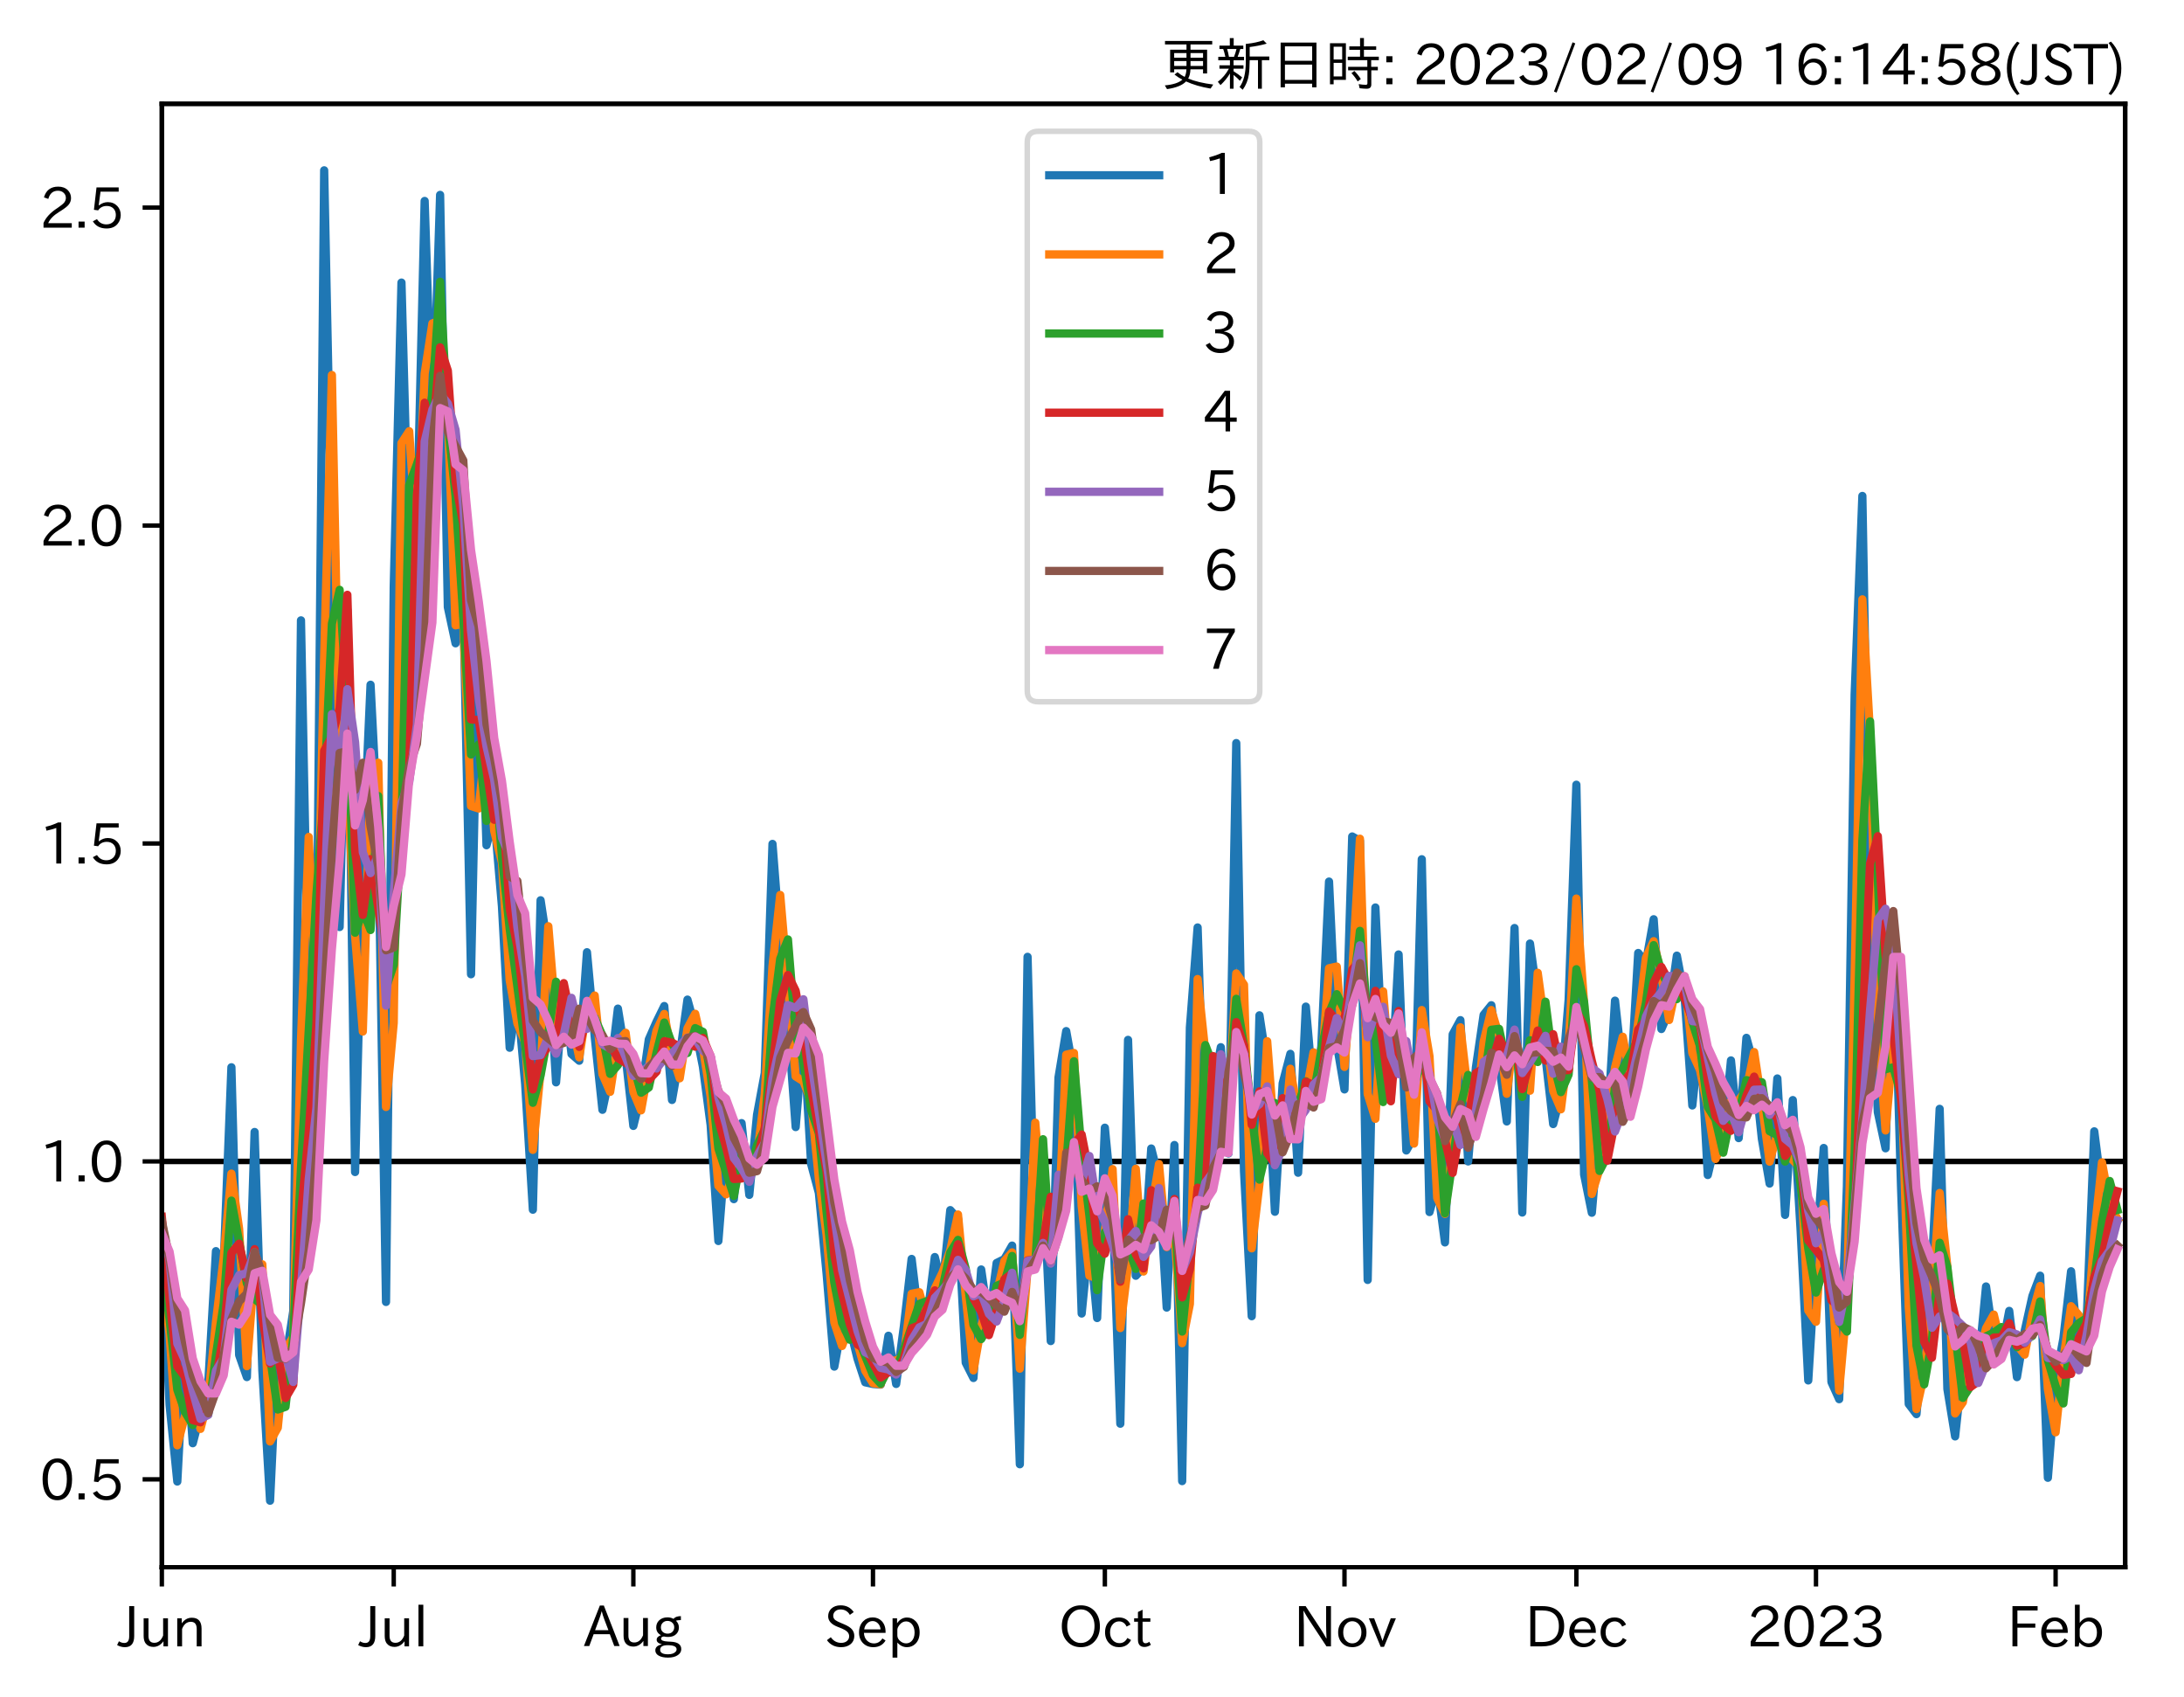 <?xml version="1.0" encoding="utf-8" standalone="no"?>
<!DOCTYPE svg PUBLIC "-//W3C//DTD SVG 1.1//EN"
  "http://www.w3.org/Graphics/SVG/1.1/DTD/svg11.dtd">
<svg xmlns:xlink="http://www.w3.org/1999/xlink" width="397.259pt" height="308.582pt" viewBox="0 0 397.259 308.582" xmlns="http://www.w3.org/2000/svg" version="1.1">
 <defs>
  <style type="text/css">*{stroke-linejoin: round; stroke-linecap: butt}</style>
 </defs>
 <g id="figure_1">
  <g id="patch_1">
   <path d="M 0 308.582 
L 397.259 308.582 
L 397.259 0 
L 0 0 
z
" style="fill: #ffffff"/>
  </g>
  <g id="axes_1">
   <g id="patch_2">
    <path d="M 29.439 284.991 
L 386.559 284.991 
L 386.559 18.879 
L 29.439 18.879 
z
" style="fill: #ffffff"/>
   </g>
   <g id="line2d_1">
    <path d="M 29.439 211.199 
L 386.559 211.199 
" clip-path="url(#pdf8fdc1ca7)" style="fill: none; stroke: #000000; stroke-linecap: square"/>
   </g>
   <g id="matplotlib.axis_1">
    <g id="xtick_1">
     <g id="line2d_2">
      <defs>
       <path id="m069e787604" d="M 0 0 
L 0 3.5 
" style="stroke: #000000; stroke-width: 0.8"/>
      </defs>
      <g>
       <use xlink:href="#m069e787604" x="29.439" y="284.991" style="stroke: #000000; stroke-width: 0.8"/>
      </g>
     </g>
     <g id="text_1">
      <!-- Jun -->
      <g transform="translate(21.499 299.482) scale(0.1 -0.1)">
       <defs>
        <path id="IPAexGothic-4a" d="M 1819 4634 
L 1819 1234 
Q 1819 -31 763 -31 
Q 303 -31 -125 209 
L 84 644 
Q 378 447 694 447 
Q 1250 447 1250 1203 
L 1250 4634 
L 1819 4634 
z
" transform="scale(0.016)"/>
        <path id="IPAexGothic-75" d="M 3284 63 
L 2772 63 
L 2772 644 
Q 2300 0 1625 0 
Q 1072 0 763 375 
Q 519 678 519 1241 
L 519 3250 
L 1069 3250 
L 1069 1259 
Q 1069 466 1734 466 
Q 2406 466 2734 1291 
L 2734 3250 
L 3284 3250 
L 3284 63 
z
" transform="scale(0.016)"/>
        <path id="IPAexGothic-6e" d="M 3328 63 
L 2778 63 
L 2778 2041 
Q 2778 2853 2106 2853 
Q 1428 2853 1113 2041 
L 1113 63 
L 563 63 
L 563 3250 
L 1075 3250 
L 1075 2675 
Q 1525 3316 2222 3316 
Q 3328 3316 3328 2072 
L 3328 63 
z
" transform="scale(0.016)"/>
       </defs>
       <use xlink:href="#IPAexGothic-4a"/>
       <use xlink:href="#IPAexGothic-75" x="37.988"/>
       <use xlink:href="#IPAexGothic-6e" x="98.389"/>
      </g>
     </g>
    </g>
    <g id="xtick_2">
     <g id="line2d_3">
      <g>
       <use xlink:href="#m069e787604" x="71.619" y="284.991" style="stroke: #000000; stroke-width: 0.8"/>
      </g>
     </g>
     <g id="text_2">
      <!-- Jul -->
      <g transform="translate(65.349 299.482) scale(0.1 -0.1)">
       <defs>
        <path id="IPAexGothic-6c" d="M 1131 63 
L 581 63 
L 581 4794 
L 1131 4794 
L 1131 63 
z
" transform="scale(0.016)"/>
       </defs>
       <use xlink:href="#IPAexGothic-4a"/>
       <use xlink:href="#IPAexGothic-75" x="37.988"/>
       <use xlink:href="#IPAexGothic-6c" x="98.389"/>
      </g>
     </g>
    </g>
    <g id="xtick_3">
     <g id="line2d_4">
      <g>
       <use xlink:href="#m069e787604" x="115.204" y="284.991" style="stroke: #000000; stroke-width: 0.8"/>
      </g>
     </g>
     <g id="text_3">
      <!-- Aug -->
      <g transform="translate(106.222 299.424) scale(0.1 -0.1)">
       <defs>
        <path id="IPAexGothic-41" d="M 4056 63 
L 3444 63 
L 2938 1409 
L 1100 1409 
L 603 63 
L -6 63 
L 1806 4666 
L 2259 4666 
L 4056 63 
z
M 2778 1863 
L 2316 3078 
Q 2125 3588 2028 4000 
L 2009 4000 
Q 1897 3563 1716 3078 
L 1263 1863 
L 2778 1863 
z
" transform="scale(0.016)"/>
        <path id="IPAexGothic-67" d="M 1331 1150 
Q 1006 1122 1006 900 
Q 1006 613 1763 575 
L 2131 556 
Q 3303 497 3303 -294 
Q 3303 -700 2925 -959 
Q 2519 -1253 1794 -1253 
Q 1138 -1253 738 -1028 
Q 353 -809 353 -428 
Q 353 84 1075 247 
L 1075 269 
Q 506 413 506 778 
Q 506 1116 994 1297 
Q 456 1575 456 2181 
Q 456 2650 769 2963 
Q 1128 3322 1738 3322 
Q 2125 3322 2422 3153 
Q 2650 3453 3259 3463 
L 3259 3013 
Q 2838 3003 2703 2938 
Q 3034 2613 3034 2169 
Q 3034 1728 2734 1425 
Q 2400 1094 1813 1094 
Q 1563 1094 1331 1150 
z
M 1734 2919 
Q 1409 2919 1197 2706 
Q 988 2497 988 2181 
Q 988 1872 1184 1684 
Q 1397 1472 1756 1472 
Q 2094 1472 2297 1678 
Q 2503 1881 2503 2203 
Q 2503 2497 2297 2700 
Q 2081 2919 1734 2919 
z
M 1753 159 
Q 903 159 903 -366 
Q 903 -875 1800 -875 
Q 2378 -875 2638 -606 
Q 2772 -481 2772 -313 
Q 2772 159 1753 159 
z
" transform="scale(0.016)"/>
       </defs>
       <use xlink:href="#IPAexGothic-41"/>
       <use xlink:href="#IPAexGothic-75" x="63.721"/>
       <use xlink:href="#IPAexGothic-67" x="124.121"/>
      </g>
     </g>
    </g>
    <g id="xtick_4">
     <g id="line2d_5">
      <g>
       <use xlink:href="#m069e787604" x="158.79" y="284.991" style="stroke: #000000; stroke-width: 0.8"/>
      </g>
     </g>
     <g id="text_4">
      <!-- Sep -->
      <g transform="translate(149.915 299.482) scale(0.1 -0.1)">
       <defs>
        <path id="IPAexGothic-53" d="M 2919 3641 
Q 2563 4259 1853 4259 
Q 1453 4259 1213 4009 
Q 1028 3803 1028 3534 
Q 1028 3238 1266 3047 
Q 1444 2913 1984 2688 
L 2200 2597 
Q 2925 2306 3191 1953 
Q 3422 1644 3422 1259 
Q 3422 644 2969 288 
Q 2559 -31 1931 -31 
Q 881 -31 313 766 
L 753 1100 
Q 1203 459 1938 459 
Q 2288 459 2534 625 
Q 2841 847 2841 1216 
Q 2841 1503 2616 1728 
Q 2375 1959 1728 2206 
L 1541 2278 
Q 453 2694 453 3481 
Q 453 4006 806 4347 
Q 1203 4725 1863 4725 
Q 2841 4725 3359 3956 
L 2919 3641 
z
" transform="scale(0.016)"/>
        <path id="IPAexGothic-65" d="M 863 1594 
Q 891 1041 1209 722 
Q 1534 397 1997 397 
Q 2606 397 2963 966 
L 3322 728 
Q 2869 -31 1931 -31 
Q 1222 -31 766 422 
Q 306 884 306 1641 
Q 306 2444 788 2925 
Q 1216 3353 1856 3353 
Q 2459 3353 2866 2956 
Q 3322 2494 3322 1722 
L 3322 1594 
L 863 1594 
z
M 2756 1997 
Q 2709 2431 2450 2681 
Q 2194 2938 1844 2938 
Q 1438 2938 1150 2591 
Q 953 2356 894 1997 
L 2756 1997 
z
" transform="scale(0.016)"/>
        <path id="IPAexGothic-70" d="M 1075 2688 
Q 1525 3341 2206 3341 
Q 2769 3341 3172 2938 
Q 3641 2469 3641 1644 
Q 3641 841 3178 372 
Q 2775 -31 2200 -31 
Q 1569 -31 1106 497 
L 1106 -1216 
L 563 -1216 
L 563 3250 
L 1075 3250 
L 1075 2688 
z
M 1106 1950 
L 1106 1291 
Q 1106 897 1516 600 
Q 1791 403 2106 403 
Q 2469 403 2725 659 
Q 3066 997 3066 1631 
Q 3066 2200 2784 2559 
Q 2503 2900 2100 2900 
Q 1656 2900 1338 2484 
Q 1106 2184 1106 1950 
z
" transform="scale(0.016)"/>
       </defs>
       <use xlink:href="#IPAexGothic-53"/>
       <use xlink:href="#IPAexGothic-65" x="58.496"/>
       <use xlink:href="#IPAexGothic-70" x="115.381"/>
      </g>
     </g>
    </g>
    <g id="xtick_5">
     <g id="line2d_6">
      <g>
       <use xlink:href="#m069e787604" x="200.969" y="284.991" style="stroke: #000000; stroke-width: 0.8"/>
      </g>
     </g>
     <g id="text_5">
      <!-- Oct -->
      <g transform="translate(192.534 299.482) scale(0.1 -0.1)">
       <defs>
        <path id="IPAexGothic-4f" d="M 2541 4725 
Q 3456 4725 4044 4138 
Q 4709 3472 4709 2331 
Q 4709 1219 4031 550 
Q 3450 -31 2541 -31 
Q 1638 -31 1056 550 
Q 378 1219 378 2356 
Q 378 3469 1044 4138 
Q 1631 4725 2541 4725 
z
M 2541 4266 
Q 1953 4266 1531 3844 
Q 994 3303 994 2350 
Q 994 1391 1531 863 
Q 1947 447 2541 447 
Q 3131 447 3556 863 
Q 4094 1400 4094 2375 
Q 4094 3297 3550 3844 
Q 3138 4266 2541 4266 
z
" transform="scale(0.016)"/>
        <path id="IPAexGothic-63" d="M 3269 784 
Q 2834 -31 1900 -31 
Q 1228 -31 788 409 
Q 313 891 313 1663 
Q 313 2428 788 2913 
Q 1222 3347 1881 3347 
Q 2813 3347 3206 2541 
L 2763 2309 
Q 2484 2900 1900 2900 
Q 1516 2900 1234 2619 
Q 881 2266 881 1650 
Q 881 1069 1222 728 
Q 1522 428 1956 428 
Q 2547 428 2847 1016 
L 3269 784 
z
" transform="scale(0.016)"/>
        <path id="IPAexGothic-74" d="M 2125 241 
Q 1769 -6 1397 -6 
Q 653 -6 653 831 
L 653 2859 
L 219 2859 
L 219 3250 
L 653 3250 
L 653 3966 
L 1178 4228 
L 1178 3250 
L 2063 3250 
L 2063 2859 
L 1178 2859 
L 1178 906 
Q 1178 416 1513 416 
Q 1738 416 1941 588 
L 2125 241 
z
" transform="scale(0.016)"/>
       </defs>
       <use xlink:href="#IPAexGothic-4f"/>
       <use xlink:href="#IPAexGothic-63" x="79.688"/>
       <use xlink:href="#IPAexGothic-74" x="134.082"/>
      </g>
     </g>
    </g>
    <g id="xtick_6">
     <g id="line2d_7">
      <g>
       <use xlink:href="#m069e787604" x="244.555" y="284.991" style="stroke: #000000; stroke-width: 0.8"/>
      </g>
     </g>
     <g id="text_6">
      <!-- Nov -->
      <g transform="translate(235.306 299.482) scale(0.1 -0.1)">
       <defs>
        <path id="IPAexGothic-4e" d="M 4244 63 
L 3731 63 
L 1697 3150 
Q 1466 3500 1141 4097 
L 1116 4097 
L 1128 3797 
Q 1159 2803 1159 2469 
L 1159 63 
L 609 63 
L 609 4634 
L 1366 4634 
L 3113 1978 
Q 3453 1447 3713 966 
L 3738 966 
Q 3694 1897 3694 2469 
L 3694 4634 
L 4244 4634 
L 4244 63 
z
" transform="scale(0.016)"/>
        <path id="IPAexGothic-6f" d="M 1919 3341 
Q 2594 3341 3056 2888 
Q 3531 2413 3531 1638 
Q 3531 888 3066 422 
Q 2609 -31 1919 -31 
Q 1228 -31 781 416 
Q 313 881 313 1656 
Q 313 2413 788 2888 
Q 1241 3341 1919 3341 
z
M 1919 2919 
Q 1519 2919 1241 2631 
Q 888 2278 888 1650 
Q 888 1031 1234 684 
Q 1516 403 1919 403 
Q 2331 403 2609 691 
Q 2956 1038 2956 1672 
Q 2956 2269 2603 2631 
Q 2316 2919 1919 2919 
z
" transform="scale(0.016)"/>
        <path id="IPAexGothic-76" d="M 3103 3250 
L 1747 6 
L 1375 6 
L 25 3250 
L 628 3250 
L 1338 1388 
L 1522 844 
L 1569 703 
L 1588 703 
Q 1641 884 1822 1388 
L 2516 3250 
L 3103 3250 
z
" transform="scale(0.016)"/>
       </defs>
       <use xlink:href="#IPAexGothic-4e"/>
       <use xlink:href="#IPAexGothic-6f" x="75.977"/>
       <use xlink:href="#IPAexGothic-76" x="136.377"/>
      </g>
     </g>
    </g>
    <g id="xtick_7">
     <g id="line2d_8">
      <g>
       <use xlink:href="#m069e787604" x="286.734" y="284.991" style="stroke: #000000; stroke-width: 0.8"/>
      </g>
     </g>
     <g id="text_7">
      <!-- Dec -->
      <g transform="translate(277.386 299.482) scale(0.1 -0.1)">
       <defs>
        <path id="IPAexGothic-44" d="M 609 4634 
L 1984 4634 
Q 3159 4634 3791 4050 
Q 4456 3444 4456 2356 
Q 4456 1047 3516 441 
Q 2925 63 1941 63 
L 609 63 
L 609 4634 
z
M 1172 556 
L 1894 556 
Q 3853 556 3853 2356 
Q 3853 4147 1928 4147 
L 1172 4147 
L 1172 556 
z
" transform="scale(0.016)"/>
       </defs>
       <use xlink:href="#IPAexGothic-44"/>
       <use xlink:href="#IPAexGothic-65" x="75.684"/>
       <use xlink:href="#IPAexGothic-63" x="132.568"/>
      </g>
     </g>
    </g>
    <g id="xtick_8">
     <g id="line2d_9">
      <g>
       <use xlink:href="#m069e787604" x="330.32" y="284.991" style="stroke: #000000; stroke-width: 0.8"/>
      </g>
     </g>
     <g id="text_8">
      <!-- 2023 -->
      <g transform="translate(317.723 299.482) scale(0.1 -0.1)">
       <defs>
        <path id="IPAexGothic-32" d="M 3659 63 
L 447 63 
L 447 594 
Q 825 1475 1894 2203 
L 2072 2322 
Q 2619 2697 2791 2906 
Q 2988 3153 2988 3444 
Q 2988 3772 2756 4003 
Q 2500 4259 2084 4259 
Q 1250 4259 991 3328 
L 497 3506 
Q 853 4725 2116 4725 
Q 2806 4725 3216 4316 
Q 3575 3947 3575 3425 
Q 3575 3038 3344 2722 
Q 3131 2416 2366 1938 
L 2231 1856 
Q 1256 1253 978 569 
L 3659 569 
L 3659 63 
z
" transform="scale(0.016)"/>
        <path id="IPAexGothic-30" d="M 2038 4725 
Q 2881 4725 3334 3944 
Q 3694 3325 3694 2344 
Q 3694 1372 3334 741 
Q 2888 -31 2016 -31 
Q 1147 -31 700 741 
Q 341 1372 341 2350 
Q 341 3713 1000 4334 
Q 1419 4725 2038 4725 
z
M 2016 4266 
Q 1516 4266 1228 3759 
Q 934 3247 934 2344 
Q 934 1456 1222 947 
Q 1513 447 2016 447 
Q 2619 447 2909 1153 
Q 3100 1622 3100 2375 
Q 3100 3256 2806 3759 
Q 2509 4266 2016 4266 
z
" transform="scale(0.016)"/>
        <path id="IPAexGothic-33" d="M 2381 2419 
Q 3506 2216 3506 1278 
Q 3506 716 3128 356 
Q 2709 -31 1944 -31 
Q 797 -31 288 881 
L 756 1131 
Q 1109 441 1938 441 
Q 2425 441 2694 691 
Q 2950 928 2950 1291 
Q 2950 1719 2566 1978 
Q 2216 2213 1644 2213 
L 1363 2213 
L 1363 2669 
L 1656 2669 
Q 2231 2669 2534 2888 
Q 2859 3119 2859 3509 
Q 2859 3934 2494 4138 
Q 2259 4278 1931 4278 
Q 1238 4278 903 3578 
L 434 3803 
Q 897 4725 1938 4725 
Q 2597 4725 3006 4394 
Q 3416 4069 3416 3534 
Q 3416 3028 3019 2706 
Q 2763 2500 2381 2444 
L 2381 2419 
z
" transform="scale(0.016)"/>
       </defs>
       <use xlink:href="#IPAexGothic-32"/>
       <use xlink:href="#IPAexGothic-30" x="62.988"/>
       <use xlink:href="#IPAexGothic-32" x="125.977"/>
       <use xlink:href="#IPAexGothic-33" x="188.965"/>
      </g>
     </g>
    </g>
    <g id="xtick_9">
     <g id="line2d_10">
      <g>
       <use xlink:href="#m069e787604" x="373.905" y="284.991" style="stroke: #000000; stroke-width: 0.8"/>
      </g>
     </g>
     <g id="text_9">
      <!-- Feb -->
      <g transform="translate(365.082 299.482) scale(0.1 -0.1)">
       <defs>
        <path id="IPAexGothic-46" d="M 3469 4141 
L 1172 4141 
L 1172 2656 
L 3206 2656 
L 3206 2188 
L 1172 2188 
L 1172 63 
L 609 63 
L 609 4634 
L 3469 4634 
L 3469 4141 
z
" transform="scale(0.016)"/>
        <path id="IPAexGothic-62" d="M 1125 2731 
Q 1550 3341 2219 3341 
Q 2788 3341 3191 2938 
Q 3659 2469 3659 1644 
Q 3659 838 3191 372 
Q 2788 -31 2206 -31 
Q 1559 -31 1088 516 
L 1009 44 
L 581 44 
L 581 4794 
L 1125 4794 
L 1125 2731 
z
M 1125 1997 
L 1125 1253 
Q 1125 888 1528 600 
Q 1803 403 2119 403 
Q 2488 403 2744 659 
Q 3084 1009 3084 1631 
Q 3084 2194 2803 2553 
Q 2525 2900 2125 2900 
Q 1759 2900 1438 2578 
Q 1125 2266 1125 1997 
z
" transform="scale(0.016)"/>
       </defs>
       <use xlink:href="#IPAexGothic-46"/>
       <use xlink:href="#IPAexGothic-65" x="57.178"/>
       <use xlink:href="#IPAexGothic-62" x="114.062"/>
      </g>
     </g>
    </g>
   </g>
   <g id="matplotlib.axis_2">
    <g id="ytick_1">
     <g id="line2d_11">
      <defs>
       <path id="mc0de5fbaef" d="M 0 0 
L -3.5 0 
" style="stroke: #000000; stroke-width: 0.8"/>
      </defs>
      <g>
       <use xlink:href="#mc0de5fbaef" x="29.439" y="269.015" style="stroke: #000000; stroke-width: 0.8"/>
      </g>
     </g>
     <g id="text_10">
      <!-- 0.5 -->
      <g transform="translate(7.2 272.76) scale(0.1 -0.1)">
       <defs>
        <path id="IPAexGothic-2e" d="M 1184 63 
L 494 63 
L 494 753 
L 1184 753 
L 1184 63 
z
" transform="scale(0.016)"/>
        <path id="IPAexGothic-35" d="M 1178 2603 
Q 1634 2963 2172 2963 
Q 2816 2963 3241 2528 
Q 3638 2113 3638 1497 
Q 3638 938 3297 513 
Q 2869 -31 2031 -31 
Q 959 -31 469 784 
L 938 1028 
Q 1309 434 2013 434 
Q 2466 434 2769 716 
Q 3081 1013 3081 1503 
Q 3081 1966 2806 2241 
Q 2519 2528 2056 2528 
Q 1406 2528 1072 2028 
L 591 2091 
L 884 4634 
L 3406 4634 
L 3406 4153 
L 1341 4153 
L 1134 2603 
L 1178 2603 
z
" transform="scale(0.016)"/>
       </defs>
       <use xlink:href="#IPAexGothic-30"/>
       <use xlink:href="#IPAexGothic-2e" x="62.988"/>
       <use xlink:href="#IPAexGothic-35" x="89.404"/>
      </g>
     </g>
    </g>
    <g id="ytick_2">
     <g id="line2d_12">
      <g>
       <use xlink:href="#mc0de5fbaef" x="29.439" y="211.199" style="stroke: #000000; stroke-width: 0.8"/>
      </g>
     </g>
     <g id="text_11">
      <!-- 1.0 -->
      <g transform="translate(7.2 214.944) scale(0.1 -0.1)">
       <defs>
        <path id="IPAexGothic-31" d="M 2463 63 
L 1900 63 
L 1900 4103 
Q 1372 3922 788 3797 
L 684 4231 
Q 1519 4441 2106 4731 
L 2463 4731 
L 2463 63 
z
" transform="scale(0.016)"/>
       </defs>
       <use xlink:href="#IPAexGothic-31"/>
       <use xlink:href="#IPAexGothic-2e" x="62.988"/>
       <use xlink:href="#IPAexGothic-30" x="89.404"/>
      </g>
     </g>
    </g>
    <g id="ytick_3">
     <g id="line2d_13">
      <g>
       <use xlink:href="#mc0de5fbaef" x="29.439" y="153.383" style="stroke: #000000; stroke-width: 0.8"/>
      </g>
     </g>
     <g id="text_12">
      <!-- 1.5 -->
      <g transform="translate(7.2 157.129) scale(0.1 -0.1)">
       <use xlink:href="#IPAexGothic-31"/>
       <use xlink:href="#IPAexGothic-2e" x="62.988"/>
       <use xlink:href="#IPAexGothic-35" x="89.404"/>
      </g>
     </g>
    </g>
    <g id="ytick_4">
     <g id="line2d_14">
      <g>
       <use xlink:href="#mc0de5fbaef" x="29.439" y="95.568" style="stroke: #000000; stroke-width: 0.8"/>
      </g>
     </g>
     <g id="text_13">
      <!-- 2.0 -->
      <g transform="translate(7.2 99.313) scale(0.1 -0.1)">
       <use xlink:href="#IPAexGothic-32"/>
       <use xlink:href="#IPAexGothic-2e" x="62.988"/>
       <use xlink:href="#IPAexGothic-30" x="89.404"/>
      </g>
     </g>
    </g>
    <g id="ytick_5">
     <g id="line2d_15">
      <g>
       <use xlink:href="#mc0de5fbaef" x="29.439" y="37.752" style="stroke: #000000; stroke-width: 0.8"/>
      </g>
     </g>
     <g id="text_14">
      <!-- 2.5 -->
      <g transform="translate(7.2 41.498) scale(0.1 -0.1)">
       <use xlink:href="#IPAexGothic-32"/>
       <use xlink:href="#IPAexGothic-2e" x="62.988"/>
       <use xlink:href="#IPAexGothic-35" x="89.404"/>
      </g>
     </g>
    </g>
   </g>
   <g id="line2d_16">
    <path d="M 29.439 227.412 
L 30.845 255.472 
L 32.251 269.406 
L 33.657 242.946 
L 35.063 262.441 
L 37.875 251.639 
L 39.281 227.515 
L 40.687 229.941 
L 42.093 194.078 
L 43.499 246.404 
L 44.905 250.412 
L 46.311 205.847 
L 47.717 249.191 
L 49.123 272.895 
L 50.529 243.091 
L 51.935 247.56 
L 53.341 238.429 
L 54.747 112.81 
L 56.153 184.323 
L 57.559 181.499 
L 58.965 30.975 
L 61.777 168.571 
L 63.183 110.868 
L 64.589 213.126 
L 65.995 156.294 
L 67.401 124.518 
L 68.807 151.875 
L 70.213 236.752 
L 71.619 106.655 
L 73.025 51.387 
L 74.431 102.788 
L 75.837 95.926 
L 77.243 36.543 
L 78.649 79.378 
L 80.054 35.44 
L 81.46 110.397 
L 82.866 116.98 
L 84.272 109.726 
L 85.678 177.161 
L 87.084 110.815 
L 88.49 153.702 
L 89.896 148.461 
L 91.302 164.812 
L 92.708 190.526 
L 94.114 181.526 
L 95.52 197.097 
L 96.926 219.977 
L 98.332 163.71 
L 99.738 173.022 
L 101.144 196.818 
L 102.55 179.527 
L 103.956 191.661 
L 105.362 192.888 
L 106.768 173.159 
L 108.174 188.502 
L 109.58 201.809 
L 110.986 195.198 
L 112.392 183.412 
L 113.798 192.047 
L 115.204 204.738 
L 116.61 199.026 
L 118.016 189.017 
L 119.422 185.81 
L 120.828 182.942 
L 122.234 200.02 
L 123.64 192.032 
L 125.046 181.775 
L 126.452 186.871 
L 127.858 193.984 
L 129.264 204.601 
L 130.67 225.669 
L 132.076 207.99 
L 133.482 218.057 
L 134.888 204.233 
L 136.294 217.282 
L 137.7 202.721 
L 139.106 195.142 
L 140.512 153.461 
L 141.918 171.531 
L 143.324 185.829 
L 144.73 204.95 
L 146.136 187.736 
L 147.542 211.671 
L 148.948 216.921 
L 150.354 231.588 
L 151.76 248.51 
L 153.166 240.826 
L 154.572 241.3 
L 155.978 247.073 
L 157.384 251.368 
L 158.79 251.669 
L 160.196 251.785 
L 161.602 242.9 
L 163.008 251.663 
L 164.414 241.186 
L 165.82 228.93 
L 167.226 240.67 
L 168.632 239.69 
L 170.037 228.587 
L 171.443 234.115 
L 172.849 220.054 
L 174.255 221.634 
L 175.661 247.789 
L 177.067 250.578 
L 178.473 230.848 
L 179.879 240.571 
L 181.285 229.668 
L 182.691 228.965 
L 184.097 226.507 
L 185.503 266.268 
L 186.909 173.995 
L 188.315 228.352 
L 189.721 212.968 
L 191.127 243.864 
L 192.533 195.951 
L 193.939 187.501 
L 195.345 195.33 
L 196.751 238.856 
L 198.157 224.564 
L 199.563 239.675 
L 200.969 205.067 
L 202.375 219.658 
L 203.781 258.894 
L 205.187 189.096 
L 206.593 231.989 
L 207.999 230.452 
L 209.405 208.849 
L 210.811 214.413 
L 212.217 237.775 
L 213.623 208.216 
L 215.029 269.329 
L 216.435 186.857 
L 217.841 168.653 
L 219.247 211.199 
L 220.653 197.903 
L 222.059 190.428 
L 223.465 209.746 
L 224.871 135.124 
L 226.277 212.926 
L 227.683 239.344 
L 229.089 184.632 
L 230.495 193.893 
L 231.901 220.352 
L 233.307 197.002 
L 234.713 191.634 
L 236.119 213.254 
L 237.525 183.049 
L 238.931 199.198 
L 240.337 190.347 
L 241.743 160.31 
L 243.149 189.784 
L 244.555 198.104 
L 245.961 152.111 
L 247.367 152.92 
L 248.773 232.748 
L 250.179 165.024 
L 251.585 194.086 
L 252.991 199.838 
L 254.397 173.565 
L 255.803 209.205 
L 257.209 206.691 
L 258.614 156.25 
L 260.02 220.403 
L 261.426 215.285 
L 262.832 225.924 
L 264.238 188.099 
L 265.644 185.512 
L 267.05 211.199 
L 268.456 194.16 
L 269.862 184.552 
L 271.268 182.799 
L 274.08 203.93 
L 275.486 168.757 
L 276.892 220.491 
L 278.298 171.577 
L 281.11 192.116 
L 282.516 204.403 
L 283.922 198.988 
L 285.328 181.777 
L 286.734 142.697 
L 288.14 213.581 
L 289.546 220.53 
L 290.952 204.081 
L 292.358 205.292 
L 293.764 181.962 
L 295.17 194.794 
L 296.576 197.433 
L 297.982 173.296 
L 299.388 175.045 
L 300.794 167.162 
L 302.2 187.121 
L 303.606 183.834 
L 305.012 173.778 
L 306.418 181.239 
L 307.824 201.02 
L 309.23 187.829 
L 310.636 213.669 
L 312.042 207.769 
L 313.448 207.295 
L 314.854 192.832 
L 316.26 206.958 
L 317.666 188.728 
L 319.072 193.851 
L 320.478 207.103 
L 321.884 215.224 
L 323.29 196.114 
L 324.696 220.92 
L 326.102 200.047 
L 327.508 223.444 
L 328.914 251.025 
L 330.32 228.181 
L 331.726 208.755 
L 333.132 251.311 
L 334.538 254.432 
L 335.944 215.743 
L 337.35 126.299 
L 338.756 90.185 
L 340.162 169.011 
L 341.568 202.233 
L 342.974 208.81 
L 344.38 167.736 
L 345.786 215.685 
L 347.192 255.305 
L 348.597 257.151 
L 350.003 241.911 
L 351.409 230.364 
L 352.815 201.639 
L 354.221 252.591 
L 355.627 261.203 
L 357.033 248.191 
L 358.439 245.888 
L 359.845 248.529 
L 361.251 233.938 
L 362.657 243.874 
L 364.063 245.699 
L 365.469 238.379 
L 366.875 250.422 
L 368.281 242.025 
L 369.687 235.68 
L 371.093 231.978 
L 372.499 268.726 
L 373.905 251.01 
L 375.311 243.448 
L 376.717 231.174 
L 378.123 246.471 
L 379.529 240.806 
L 380.935 205.73 
L 382.341 216.742 
L 383.747 221.239 
L 385.153 222.05 
L 385.153 222.05 
" clip-path="url(#pdf8fdc1ca7)" style="fill: none; stroke: #1f77b4; stroke-width: 1.5; stroke-linecap: square"/>
   </g>
   <g id="line2d_17">
    <path d="M 29.439 230.93 
L 30.845 242.602 
L 32.251 262.817 
L 33.657 257.426 
L 35.063 253.337 
L 36.469 259.836 
L 37.875 254.434 
L 39.281 240.415 
L 40.687 228.735 
L 42.093 213.418 
L 43.499 223.502 
L 44.905 248.433 
L 46.311 230.677 
L 47.717 229.913 
L 49.123 262.12 
L 50.529 259.625 
L 51.935 245.356 
L 53.341 243.119 
L 54.747 189.282 
L 56.153 152.19 
L 57.559 182.918 
L 58.965 119.473 
L 60.371 68.197 
L 61.777 137.67 
L 63.183 141.957 
L 64.589 170.127 
L 65.995 187.58 
L 67.401 141.084 
L 68.807 138.693 
L 70.213 201.293 
L 71.619 186 
L 73.025 80.567 
L 74.431 78.414 
L 75.837 99.383 
L 77.243 67.932 
L 78.649 58.815 
L 80.054 58.306 
L 81.46 75.699 
L 82.866 113.714 
L 84.272 113.384 
L 85.678 146.57 
L 87.084 147.022 
L 88.49 133.444 
L 89.896 151.101 
L 91.302 156.833 
L 92.708 178.224 
L 94.114 186.098 
L 95.52 189.532 
L 96.926 209.091 
L 98.332 194.808 
L 99.738 168.435 
L 101.144 185.419 
L 102.55 188.442 
L 103.956 185.725 
L 105.362 192.276 
L 106.768 183.362 
L 108.174 181.032 
L 109.58 195.324 
L 110.986 198.546 
L 112.392 189.431 
L 113.798 187.797 
L 115.204 198.549 
L 116.61 201.914 
L 118.016 194.115 
L 119.422 187.422 
L 120.828 184.383 
L 122.234 191.751 
L 123.64 196.087 
L 125.046 186.998 
L 126.452 184.346 
L 127.858 190.474 
L 129.264 199.403 
L 130.67 215.633 
L 132.076 217.185 
L 133.482 213.135 
L 134.888 211.352 
L 136.294 210.941 
L 137.7 210.229 
L 139.106 198.987 
L 140.512 175.732 
L 141.918 162.745 
L 144.73 195.738 
L 146.136 196.627 
L 147.542 200.268 
L 148.948 214.327 
L 150.354 224.517 
L 151.76 240.462 
L 153.166 244.758 
L 154.572 241.063 
L 155.978 244.236 
L 157.384 249.25 
L 158.79 251.519 
L 160.196 251.727 
L 161.602 247.467 
L 163.008 247.402 
L 164.414 246.596 
L 165.82 235.263 
L 167.226 234.987 
L 168.632 240.182 
L 170.037 234.305 
L 171.443 231.391 
L 172.849 227.332 
L 174.255 220.847 
L 175.661 235.645 
L 177.067 249.196 
L 178.473 241.28 
L 179.879 235.839 
L 181.285 235.282 
L 182.691 229.317 
L 184.097 227.744 
L 185.503 248.883 
L 186.909 230.621 
L 188.315 204.148 
L 189.721 220.939 
L 191.127 229.636 
L 192.533 222.626 
L 193.939 191.792 
L 195.345 191.472 
L 196.751 219.272 
L 198.157 231.979 
L 199.563 232.421 
L 200.969 223.814 
L 202.375 212.595 
L 203.781 241.502 
L 205.187 230.098 
L 206.593 212.537 
L 207.999 231.223 
L 209.405 220.196 
L 210.811 211.665 
L 212.217 226.774 
L 213.623 224.053 
L 215.029 244.244 
L 216.435 237.116 
L 217.841 178.033 
L 220.653 204.732 
L 222.059 194.218 
L 223.465 200.456 
L 224.871 177.011 
L 226.277 179.06 
L 227.683 227.005 
L 229.089 215.294 
L 230.495 189.34 
L 231.901 207.855 
L 233.307 209.255 
L 234.713 194.345 
L 236.119 202.915 
L 237.525 199.041 
L 238.931 191.364 
L 240.337 194.847 
L 241.743 176.075 
L 243.149 175.764 
L 244.555 194.009 
L 245.961 176.86 
L 247.367 152.516 
L 248.773 198.917 
L 250.179 203.449 
L 251.585 180.274 
L 252.991 196.994 
L 254.397 187.319 
L 255.803 192.563 
L 257.209 207.955 
L 258.614 183.675 
L 260.02 192.092 
L 261.426 217.874 
L 262.832 220.738 
L 264.238 208.514 
L 265.644 186.811 
L 267.05 198.999 
L 268.456 202.972 
L 269.862 189.44 
L 271.268 183.678 
L 272.674 188.335 
L 274.08 198.897 
L 275.486 187.449 
L 276.892 197.18 
L 278.298 198.341 
L 279.704 176.895 
L 281.11 187.164 
L 282.516 198.406 
L 283.922 201.725 
L 285.328 190.654 
L 286.734 163.401 
L 288.14 182.425 
L 289.546 217.11 
L 290.952 212.601 
L 292.358 204.688 
L 293.764 194.139 
L 295.17 188.527 
L 296.576 196.12 
L 297.982 185.88 
L 299.388 174.173 
L 300.794 171.154 
L 302.2 177.474 
L 303.606 185.487 
L 305.012 178.892 
L 306.418 177.555 
L 307.824 191.49 
L 309.23 194.589 
L 310.636 201.413 
L 312.042 210.756 
L 313.448 207.532 
L 314.854 200.27 
L 316.26 200.092 
L 317.666 198.166 
L 319.072 191.314 
L 320.478 200.651 
L 321.884 211.235 
L 323.29 206.046 
L 324.696 209.169 
L 326.102 210.953 
L 327.508 212.342 
L 328.914 238.302 
L 330.32 240.354 
L 331.726 218.904 
L 333.132 232.401 
L 334.538 252.888 
L 335.944 237.15 
L 337.35 177.578 
L 338.756 108.989 
L 340.162 133.576 
L 341.568 186.603 
L 342.974 205.566 
L 344.38 189.804 
L 345.786 193.855 
L 347.192 237.669 
L 348.597 256.234 
L 350.003 249.907 
L 351.409 236.321 
L 352.815 216.936 
L 354.221 230.425 
L 355.627 257.03 
L 357.033 254.991 
L 358.439 247.048 
L 359.845 247.219 
L 361.251 241.545 
L 362.657 239.046 
L 364.063 244.792 
L 365.469 242.118 
L 366.875 244.621 
L 368.281 246.333 
L 369.687 238.91 
L 371.093 233.847 
L 372.499 252.592 
L 373.905 260.457 
L 375.311 247.319 
L 376.717 237.522 
L 378.123 239.155 
L 379.529 243.687 
L 380.935 224.764 
L 382.341 211.367 
L 383.747 219.014 
L 385.153 221.645 
L 385.153 221.645 
" clip-path="url(#pdf8fdc1ca7)" style="fill: none; stroke: #ff7f0e; stroke-width: 1.5; stroke-linecap: square"/>
   </g>
   <g id="line2d_18">
    <path d="M 29.439 229.123 
L 30.845 239.928 
L 32.251 252.699 
L 33.657 256.78 
L 35.063 259.139 
L 36.469 254.622 
L 37.875 257.208 
L 39.281 246.388 
L 40.687 237.056 
L 42.093 218.326 
L 44.905 233.387 
L 46.311 236.234 
L 47.717 237.293 
L 50.529 256.313 
L 51.935 255.823 
L 53.341 243.109 
L 54.747 212.365 
L 57.559 162.563 
L 58.965 143.841 
L 60.371 113.406 
L 61.777 107.257 
L 63.183 129.128 
L 64.589 169.61 
L 65.995 165.646 
L 67.401 169.116 
L 68.807 144.753 
L 70.213 179.648 
L 71.619 175.438 
L 73.025 150.711 
L 74.431 88.209 
L 75.837 84.394 
L 77.243 80.115 
L 78.649 71.805 
L 80.054 51.239 
L 81.46 76.932 
L 82.866 90.291 
L 84.272 112.393 
L 85.678 137.202 
L 87.084 135.363 
L 88.49 149.277 
L 89.896 138.585 
L 91.302 155.796 
L 92.708 168.9 
L 96.926 200.539 
L 98.332 195.575 
L 99.738 187.912 
L 101.144 178.525 
L 102.55 183.482 
L 103.956 189.524 
L 105.362 188.154 
L 106.768 186.184 
L 108.174 185.096 
L 109.58 188.316 
L 110.986 195.282 
L 112.392 193.688 
L 113.798 190.309 
L 115.204 193.69 
L 116.61 198.708 
L 118.016 197.755 
L 119.422 191.403 
L 120.828 185.945 
L 122.234 189.799 
L 123.64 191.845 
L 125.046 191.481 
L 126.452 186.956 
L 127.858 187.634 
L 129.264 195.356 
L 130.67 208.84 
L 133.482 217.477 
L 134.888 210.242 
L 136.294 213.363 
L 137.7 208.263 
L 139.106 205.402 
L 140.512 185.324 
L 141.918 174.344 
L 143.324 170.831 
L 144.73 188.12 
L 146.136 193.123 
L 147.542 201.849 
L 148.948 206.082 
L 150.354 220.403 
L 151.76 233.237 
L 153.166 240.584 
L 154.572 243.621 
L 155.978 243.115 
L 158.79 250.065 
L 160.196 251.608 
L 161.602 248.893 
L 163.008 248.891 
L 164.414 245.382 
L 167.226 237.102 
L 168.632 236.583 
L 170.037 236.477 
L 171.443 234.242 
L 172.849 227.752 
L 174.255 225.468 
L 175.661 230.719 
L 177.067 240.922 
L 178.473 243.507 
L 179.879 241.044 
L 181.285 233.827 
L 182.691 233.223 
L 184.097 228.389 
L 185.503 242.74 
L 186.909 229.269 
L 188.315 229.871 
L 189.721 207.161 
L 191.127 229.21 
L 192.533 219.501 
L 193.939 212.031 
L 195.345 192.982 
L 196.751 209.581 
L 198.157 221.066 
L 199.563 234.617 
L 200.969 224.065 
L 202.375 222.447 
L 203.781 230.765 
L 205.187 226.736 
L 206.593 230.732 
L 207.999 218.851 
L 209.405 224.281 
L 210.811 218.302 
L 212.217 221.124 
L 213.623 220.935 
L 215.029 242.142 
L 216.435 228.364 
L 217.841 218.449 
L 219.247 190.03 
L 220.653 193.727 
L 222.059 200.139 
L 223.465 199.611 
L 224.871 181.624 
L 226.277 190.092 
L 229.089 214.51 
L 230.495 208.573 
L 231.901 200.569 
L 233.307 204.342 
L 234.713 203.653 
L 236.119 200.974 
L 237.525 196.618 
L 238.931 199.093 
L 240.337 191.026 
L 241.743 184.214 
L 243.149 180.79 
L 244.555 183.611 
L 245.961 181.298 
L 247.367 169.271 
L 248.773 184.906 
L 250.179 188.492 
L 251.585 200.403 
L 252.991 187.109 
L 254.397 189.612 
L 255.803 195.033 
L 257.209 197.447 
L 258.614 192.748 
L 260.02 197.145 
L 261.426 200.314 
L 262.832 220.626 
L 265.644 201.296 
L 267.05 195.464 
L 268.456 197.406 
L 269.862 197.114 
L 271.268 187.261 
L 272.674 187.085 
L 274.08 193.742 
L 275.486 189.55 
L 276.892 199.47 
L 278.298 189.153 
L 279.704 193.119 
L 281.11 182.151 
L 282.516 193.164 
L 283.922 198.601 
L 285.328 195.401 
L 286.734 176.247 
L 288.14 182.209 
L 289.546 196.443 
L 290.952 212.928 
L 292.358 210.215 
L 293.764 197.539 
L 295.17 194.358 
L 297.982 188.916 
L 299.388 182.357 
L 300.794 171.871 
L 302.2 176.669 
L 303.606 179.625 
L 305.012 181.687 
L 306.418 179.678 
L 307.824 185.827 
L 309.23 190.281 
L 310.636 201.282 
L 312.042 203.568 
L 313.448 209.614 
L 314.854 202.821 
L 316.26 202.54 
L 317.666 196.412 
L 319.072 196.743 
L 320.478 196.796 
L 321.884 205.709 
L 323.29 206.4 
L 324.696 211.223 
L 326.102 206.204 
L 327.508 215.276 
L 328.914 227.043 
L 330.32 235.049 
L 331.726 230.894 
L 333.132 231.015 
L 334.538 240.404 
L 335.944 242.143 
L 337.35 209.559 
L 338.756 152.791 
L 340.162 131.18 
L 341.568 159.88 
L 342.974 194.435 
L 344.38 194.079 
L 345.786 199.039 
L 347.192 218.687 
L 348.597 244.704 
L 350.003 251.75 
L 351.409 243.878 
L 352.815 225.986 
L 354.221 230.404 
L 357.033 254.2 
L 358.439 252.077 
L 361.251 243.018 
L 362.657 242.328 
L 364.063 241.322 
L 365.469 242.708 
L 366.875 244.982 
L 368.281 243.765 
L 369.687 242.928 
L 371.093 236.657 
L 372.499 247.335 
L 373.905 252.068 
L 375.311 255.212 
L 376.717 242.265 
L 378.123 240.61 
L 379.529 239.709 
L 380.935 232.583 
L 382.341 222.157 
L 383.747 214.756 
L 385.153 220.035 
L 385.153 220.035 
" clip-path="url(#pdf8fdc1ca7)" style="fill: none; stroke: #2ca02c; stroke-width: 1.5; stroke-linecap: square"/>
   </g>
   <g id="line2d_19">
    <path d="M 29.439 221.275 
L 30.845 236.505 
L 32.251 248.479 
L 33.657 250.372 
L 35.063 258.241 
L 36.469 258.642 
L 37.875 253.888 
L 39.281 250.743 
L 40.687 242.559 
L 42.093 227.833 
L 43.499 226.153 
L 44.905 232.537 
L 46.311 227.154 
L 47.717 239.663 
L 49.123 247.95 
L 50.529 246.125 
L 51.935 254.22 
L 53.341 251.825 
L 54.747 220.969 
L 56.153 205.919 
L 57.559 186.136 
L 58.965 136.533 
L 60.371 133.904 
L 61.777 128.78 
L 63.183 108.165 
L 64.589 154.662 
L 65.995 166.382 
L 67.401 156.223 
L 70.213 174.127 
L 71.619 164.057 
L 73.025 151.003 
L 74.431 139.789 
L 75.837 90.162 
L 77.243 73.227 
L 78.649 79.931 
L 80.054 63.163 
L 81.46 67.395 
L 82.866 87.609 
L 84.272 95.307 
L 85.678 130.829 
L 87.084 130.924 
L 89.896 149.073 
L 91.302 145.515 
L 92.708 165.231 
L 94.114 172.156 
L 95.52 183.99 
L 96.926 198.107 
L 98.332 192.196 
L 99.738 190.268 
L 101.144 190.194 
L 102.55 178.776 
L 103.956 185.572 
L 105.362 190.373 
L 106.768 184.548 
L 108.174 186.767 
L 109.58 189.473 
L 110.986 190.069 
L 112.392 192.41 
L 116.61 195.044 
L 118.016 196.351 
L 119.422 194.867 
L 120.828 189.335 
L 122.234 189.604 
L 123.64 190.361 
L 125.046 189.395 
L 126.452 190.343 
L 127.858 188.747 
L 129.264 192.085 
L 130.67 203.694 
L 132.076 208.628 
L 133.482 214.391 
L 134.888 214.306 
L 136.294 212.043 
L 137.7 210.792 
L 139.106 205.111 
L 140.512 194.096 
L 141.918 181.995 
L 143.324 177.3 
L 144.73 180.166 
L 146.136 188.024 
L 147.542 198.023 
L 150.354 213.037 
L 151.76 228.257 
L 153.166 235.195 
L 154.572 240.763 
L 155.978 244.498 
L 157.384 245.259 
L 160.196 250.499 
L 161.602 249.519 
L 163.008 249.595 
L 164.414 247.032 
L 165.82 241.548 
L 167.226 240.988 
L 170.037 234.647 
L 171.443 235.892 
L 174.255 226.257 
L 175.661 231.579 
L 177.067 236.122 
L 178.473 238.507 
L 179.879 242.783 
L 181.285 238.332 
L 182.691 232.635 
L 184.097 231.587 
L 185.503 239.647 
L 186.909 229.193 
L 188.315 229.041 
L 189.721 225.896 
L 191.127 217.633 
L 192.533 221.786 
L 193.939 212.266 
L 195.345 208.066 
L 196.751 206.313 
L 198.157 213.521 
L 199.563 226.061 
L 200.969 227.981 
L 202.375 222.98 
L 203.781 233.074 
L 205.187 221.71 
L 206.593 228.076 
L 207.999 230.662 
L 209.405 216.433 
L 210.811 221.899 
L 212.217 223.537 
L 213.623 218.035 
L 215.029 235.928 
L 216.435 230.806 
L 217.841 215.976 
L 219.247 216.68 
L 220.653 192.042 
L 222.059 192.91 
L 223.465 202.612 
L 224.871 185.877 
L 226.277 190.176 
L 227.683 204.537 
L 229.089 198.449 
L 230.495 209.677 
L 231.901 211.635 
L 233.307 199.687 
L 234.713 201.282 
L 236.119 206.126 
L 237.525 196.714 
L 238.931 197.268 
L 240.337 196.961 
L 241.743 183.924 
L 243.149 185.627 
L 244.555 185.326 
L 245.961 176.313 
L 247.367 174.67 
L 248.773 188.327 
L 250.179 180.177 
L 252.991 200.262 
L 254.397 183.84 
L 255.803 194.797 
L 257.209 198.049 
L 258.614 188.19 
L 260.02 200.271 
L 261.426 201.939 
L 262.832 207.269 
L 264.238 213.29 
L 265.644 204.949 
L 267.05 203.848 
L 268.456 195.139 
L 269.862 194.306 
L 271.268 193.674 
L 272.674 188.889 
L 274.08 191.502 
L 275.486 187.893 
L 276.892 198.041 
L 278.298 193.006 
L 279.704 187.405 
L 281.11 192.869 
L 282.516 188.067 
L 283.922 194.645 
L 285.328 194.587 
L 286.734 183.841 
L 288.14 186.6 
L 289.546 192.922 
L 290.952 198.396 
L 292.358 211.066 
L 295.17 196.858 
L 296.576 195.133 
L 297.982 187.21 
L 299.388 185.572 
L 300.794 178.7 
L 302.2 175.833 
L 303.606 178.493 
L 305.012 178.185 
L 306.418 181.575 
L 307.824 185.331 
L 309.23 186.33 
L 310.636 196.546 
L 312.042 202.936 
L 313.448 204.511 
L 314.854 205.627 
L 316.26 203.868 
L 317.666 199.222 
L 319.072 195.776 
L 320.478 199.414 
L 321.884 201.67 
L 323.29 203.378 
L 324.696 210.206 
L 326.102 208.525 
L 327.508 210.766 
L 328.914 225.546 
L 331.726 229.083 
L 333.132 236.465 
L 334.538 237.498 
L 335.944 234.806 
L 337.35 221.778 
L 338.756 187.059 
L 340.162 156.996 
L 341.568 152.052 
L 342.974 173.746 
L 344.38 188.212 
L 345.786 199.845 
L 347.192 216.298 
L 350.003 244.014 
L 351.409 246.895 
L 352.815 234.888 
L 354.221 233.419 
L 355.627 239.248 
L 357.033 243.609 
L 358.439 252.206 
L 359.845 251.205 
L 361.251 244.342 
L 362.657 243.232 
L 364.063 243.184 
L 365.469 240.596 
L 366.875 244.706 
L 368.281 244.253 
L 369.687 241.813 
L 371.093 240.315 
L 372.499 246.04 
L 373.905 248.27 
L 375.311 250.001 
L 376.717 249.838 
L 378.123 243.337 
L 379.529 240.659 
L 380.935 232.233 
L 382.341 228.85 
L 383.747 221.928 
L 385.153 216.626 
L 385.153 216.626 
" clip-path="url(#pdf8fdc1ca7)" style="fill: none; stroke: #d62728; stroke-width: 1.5; stroke-linecap: square"/>
   </g>
   <g id="line2d_20">
    <path d="M 29.439 222.506 
L 30.845 229.225 
L 32.251 244.328 
L 33.657 247.402 
L 35.063 252.955 
L 36.469 258.019 
L 37.875 257.295 
L 39.281 249.244 
L 40.687 246.974 
L 42.093 234.541 
L 43.499 231.862 
L 44.905 231.554 
L 46.311 227.718 
L 47.717 232.013 
L 49.123 247.643 
L 51.935 246.414 
L 53.341 251.305 
L 54.747 234.325 
L 56.153 214.484 
L 57.559 201.388 
L 58.965 163.586 
L 60.371 129.858 
L 61.777 141.397 
L 63.183 125.321 
L 64.589 134.973 
L 65.995 154.989 
L 67.401 158.767 
L 68.807 155.362 
L 70.213 182.873 
L 71.619 162.533 
L 73.025 145.999 
L 74.431 142.271 
L 75.837 131.74 
L 77.243 80.296 
L 78.649 74.469 
L 80.054 71.612 
L 81.46 73.37 
L 82.866 78.17 
L 84.272 92.206 
L 85.678 114.651 
L 87.084 126.98 
L 88.49 135.707 
L 89.896 141.82 
L 91.302 152.339 
L 92.708 155.573 
L 94.114 168.63 
L 95.52 177.501 
L 96.926 192.046 
L 98.332 191.864 
L 99.738 188.562 
L 101.144 191.604 
L 102.55 188.125 
L 103.956 181.448 
L 105.362 187.067 
L 106.768 187.091 
L 108.174 185.348 
L 109.58 189.914 
L 110.986 190.638 
L 112.392 188.763 
L 115.204 195.654 
L 116.61 195.075 
L 118.016 193.86 
L 119.422 194.308 
L 120.828 192.564 
L 122.234 191.542 
L 125.046 188.685 
L 126.452 188.894 
L 127.858 191.079 
L 129.264 192.074 
L 130.67 199.593 
L 132.076 204.566 
L 133.482 210.577 
L 134.888 212.429 
L 136.294 214.908 
L 137.7 210.236 
L 139.106 207.818 
L 140.512 196.188 
L 141.918 189.862 
L 143.324 182.77 
L 144.73 183.292 
L 146.136 181.712 
L 147.542 193.113 
L 150.354 211.464 
L 153.166 230.91 
L 155.978 242.064 
L 157.384 245.92 
L 158.79 246.584 
L 160.196 248.742 
L 161.602 249.036 
L 163.008 249.953 
L 164.414 247.982 
L 165.82 243.702 
L 167.226 241.373 
L 168.632 240.73 
L 170.037 235.994 
L 171.443 234.541 
L 172.849 232.925 
L 174.255 229.1 
L 175.661 230.988 
L 177.067 235.724 
L 178.473 235.091 
L 179.879 238.924 
L 181.285 240.31 
L 182.691 236.533 
L 184.097 231.44 
L 185.503 239.833 
L 186.909 229.288 
L 188.315 229.026 
L 189.721 226.019 
L 191.127 229.777 
L 192.533 213.605 
L 193.939 215.681 
L 195.345 209.063 
L 196.751 214.984 
L 198.157 210.207 
L 199.563 219.315 
L 200.969 222.174 
L 202.375 226.37 
L 203.781 231.431 
L 205.187 225.577 
L 206.593 223.851 
L 207.999 228.556 
L 209.405 226.649 
L 210.811 216.032 
L 212.217 225.286 
L 213.623 220.64 
L 215.029 231.061 
L 216.435 227.731 
L 217.841 220.726 
L 219.247 215.037 
L 220.653 213.157 
L 222.059 191.721 
L 223.465 196.461 
L 224.871 191.35 
L 226.277 191.758 
L 227.683 201.837 
L 229.089 200.792 
L 230.495 197.55 
L 231.901 211.894 
L 233.307 208.846 
L 234.713 198.116 
L 236.119 203.773 
L 237.525 201.828 
L 238.931 197.215 
L 240.337 195.912 
L 243.149 185.116 
L 244.555 188.216 
L 245.961 179.231 
L 247.367 171.901 
L 248.773 188.62 
L 250.179 183.952 
L 251.585 183.071 
L 252.991 191.958 
L 254.397 195.324 
L 255.803 189.317 
L 257.209 197.266 
L 258.614 190.602 
L 260.02 195.331 
L 261.426 203.428 
L 262.832 207.154 
L 264.238 203.66 
L 265.644 208.21 
L 267.05 206.226 
L 268.456 201.969 
L 269.862 193.087 
L 271.268 192.08 
L 272.674 193.671 
L 274.08 192.038 
L 275.486 187.231 
L 276.892 195.128 
L 278.298 193.137 
L 279.704 190.879 
L 281.11 188.361 
L 282.516 195.26 
L 283.922 190.323 
L 285.328 192.166 
L 286.734 185.536 
L 288.14 190.356 
L 289.546 194.158 
L 290.952 195.232 
L 292.358 199.806 
L 293.764 205.755 
L 295.17 201.981 
L 296.576 196.973 
L 299.388 184.857 
L 300.794 182.068 
L 302.2 180.424 
L 303.606 177.468 
L 305.012 177.562 
L 306.418 178.801 
L 307.824 185.691 
L 309.23 185.834 
L 312.042 198.872 
L 313.448 203.82 
L 314.854 202.259 
L 316.26 205.894 
L 317.666 200.979 
L 319.072 198.166 
L 320.478 198.124 
L 321.884 202.746 
L 323.29 200.578 
L 324.696 207.105 
L 326.102 208.242 
L 327.508 211.672 
L 328.914 220.245 
L 330.32 226.079 
L 331.726 223.864 
L 333.132 233.999 
L 334.538 240.384 
L 335.944 233.518 
L 337.35 219.293 
L 338.756 203.251 
L 340.162 183.623 
L 341.568 167.198 
L 342.974 165.253 
L 344.38 172.563 
L 345.786 194.203 
L 347.192 213.618 
L 348.597 226.041 
L 350.003 232.463 
L 351.409 241.448 
L 352.815 239.392 
L 354.221 238.738 
L 355.627 239.787 
L 357.033 241.115 
L 358.439 244.07 
L 359.845 251.484 
L 361.251 248.03 
L 362.657 244.249 
L 364.063 243.732 
L 365.469 242.244 
L 366.875 242.657 
L 368.281 244.177 
L 369.687 242.605 
L 371.093 239.931 
L 372.499 246.936 
L 373.905 247.059 
L 375.311 247.329 
L 376.717 246.558 
L 378.123 249.176 
L 379.529 242.837 
L 380.935 234.59 
L 382.341 229.32 
L 383.747 227.373 
L 385.153 221.952 
L 385.153 221.952 
" clip-path="url(#pdf8fdc1ca7)" style="fill: none; stroke: #9467bd; stroke-width: 1.5; stroke-linecap: square"/>
   </g>
   <g id="line2d_21">
    <path d="M 29.439 221.989 
L 30.845 228.905 
L 32.251 237.484 
L 33.657 244.099 
L 35.063 250.133 
L 37.875 256.995 
L 39.281 253.039 
L 42.093 239.915 
L 43.499 236.633 
L 44.905 235.24 
L 46.311 227.684 
L 47.717 231.67 
L 49.123 240.522 
L 50.529 246.902 
L 51.935 247.095 
L 53.341 245.135 
L 54.747 236.987 
L 56.153 227.417 
L 57.559 209.559 
L 60.371 154.48 
L 61.777 136.913 
L 63.183 136.627 
L 64.589 143.651 
L 65.995 138.703 
L 67.401 150.25 
L 68.807 157.638 
L 70.213 172.806 
L 71.619 172.309 
L 73.025 147.757 
L 74.431 139.424 
L 75.837 135.25 
L 77.243 118.38 
L 78.649 80.143 
L 80.054 68.348 
L 81.46 78.528 
L 84.272 83.732 
L 85.678 109.143 
L 87.084 114.017 
L 88.49 131.704 
L 89.896 137.895 
L 91.302 145.867 
L 92.708 159.376 
L 94.114 160.2 
L 95.52 173.775 
L 96.926 185.603 
L 98.332 187.691 
L 101.144 189.974 
L 102.55 189.662 
L 103.956 188.72 
L 105.362 183.42 
L 106.768 184.839 
L 108.174 187.328 
L 109.58 188.235 
L 110.986 190.809 
L 112.392 189.459 
L 113.798 189.316 
L 115.204 194.488 
L 116.61 196.222 
L 118.016 194.084 
L 119.422 192.551 
L 120.828 192.478 
L 122.234 193.836 
L 123.64 191.624 
L 125.046 188.74 
L 126.452 188.385 
L 127.858 189.755 
L 129.264 193.432 
L 130.67 198.363 
L 132.076 201.033 
L 133.482 206.925 
L 134.888 209.543 
L 136.294 213.253 
L 137.7 212.963 
L 139.106 207.847 
L 141.918 192.369 
L 143.324 189.198 
L 146.136 184.042 
L 147.542 187.199 
L 150.354 207.54 
L 151.76 218.675 
L 153.166 224.781 
L 154.572 232.725 
L 157.384 243.691 
L 158.79 246.908 
L 160.196 247.475 
L 161.602 247.797 
L 163.008 249.48 
L 164.414 248.557 
L 165.82 245.086 
L 167.226 243.204 
L 170.037 238.815 
L 171.443 235.683 
L 172.849 232.27 
L 174.255 231.131 
L 175.661 232.497 
L 177.067 234.572 
L 178.473 234.929 
L 179.879 236.028 
L 181.285 237.445 
L 182.691 238.515 
L 184.097 234.934 
L 185.503 238.396 
L 186.909 231.266 
L 188.315 229.133 
L 189.721 226.516 
L 191.127 229.239 
L 192.533 224.818 
L 193.939 209.622 
L 195.345 212.522 
L 198.157 216.641 
L 199.563 215.733 
L 200.969 217.062 
L 202.375 221.759 
L 203.781 232.71 
L 205.187 225.409 
L 206.593 226.675 
L 207.999 224.982 
L 209.405 225.516 
L 210.811 224.706 
L 212.217 219.993 
L 213.623 222.622 
L 215.029 230.96 
L 216.435 224.808 
L 217.841 219.699 
L 219.247 219.195 
L 220.653 212.348 
L 222.059 209.651 
L 223.465 194.907 
L 224.871 187.807 
L 226.277 195.211 
L 227.683 201.19 
L 229.089 199.121 
L 230.495 199.668 
L 231.901 201.664 
L 233.307 209.536 
L 234.713 206.138 
L 236.119 200.772 
L 237.525 200.539 
L 238.931 201.394 
L 241.743 190.557 
L 243.149 190.248 
L 244.555 187.368 
L 245.961 182.764 
L 247.367 175.14 
L 248.773 184.26 
L 251.585 185.693 
L 252.991 186.012 
L 254.397 189.053 
L 255.803 197.746 
L 257.209 192.378 
L 258.614 191.189 
L 260.02 196.093 
L 261.426 198.889 
L 262.832 207.498 
L 265.644 200.806 
L 267.05 208.713 
L 268.456 204.294 
L 269.862 199.222 
L 271.268 191.425 
L 272.674 192.345 
L 274.08 195.439 
L 275.486 188.41 
L 276.892 193.421 
L 278.298 191.467 
L 279.704 191.346 
L 281.11 191.086 
L 282.516 191.173 
L 283.922 195.889 
L 285.328 188.935 
L 286.734 184.957 
L 289.546 195.923 
L 290.952 195.866 
L 292.358 196.965 
L 293.764 196.992 
L 295.17 203.993 
L 296.576 201.234 
L 297.982 193.297 
L 299.388 188.488 
L 300.794 182.051 
L 302.2 182.923 
L 303.606 180.998 
L 305.012 176.859 
L 306.418 178.181 
L 307.824 182.759 
L 309.23 186.05 
L 310.636 190.909 
L 312.042 194.996 
L 313.448 200.316 
L 314.854 202.054 
L 316.26 203.055 
L 317.666 203.189 
L 319.072 199.818 
L 320.478 199.7 
L 321.884 201.146 
L 323.29 201.665 
L 324.696 204.221 
L 326.102 205.956 
L 327.508 210.923 
L 328.914 219.424 
L 330.32 221.61 
L 331.726 223.379 
L 333.132 229.049 
L 334.538 237.767 
L 335.944 236.694 
L 338.756 204.186 
L 340.162 198.11 
L 342.974 175.034 
L 344.38 165.67 
L 345.786 180.766 
L 347.192 207.173 
L 348.597 222.416 
L 350.003 228.879 
L 351.409 232.116 
L 352.815 235.825 
L 354.221 241.744 
L 355.627 242.956 
L 357.033 241.248 
L 358.439 241.929 
L 359.845 244.831 
L 361.251 248.809 
L 362.657 247.352 
L 364.063 244.492 
L 365.469 242.863 
L 366.875 243.666 
L 368.281 242.552 
L 369.687 242.818 
L 371.093 240.92 
L 372.499 245.57 
L 373.905 247.63 
L 375.311 246.469 
L 376.717 244.84 
L 378.123 246.543 
L 379.529 247.84 
L 380.935 237.555 
L 382.341 231.831 
L 383.747 228.017 
L 385.153 226.505 
L 385.153 226.505 
" clip-path="url(#pdf8fdc1ca7)" style="fill: none; stroke: #8c564b; stroke-width: 1.5; stroke-linecap: square"/>
   </g>
   <g id="line2d_22">
    <path d="M 29.439 224.217 
L 30.845 227.596 
L 32.251 236.094 
L 33.657 238.285 
L 35.063 247.009 
L 36.469 251.173 
L 37.875 253.381 
L 39.281 253.391 
L 40.687 250.111 
L 42.093 240.355 
L 43.499 240.873 
L 44.905 238.744 
L 46.311 231.525 
L 47.717 231.088 
L 49.123 239.084 
L 50.529 240.894 
L 51.935 246.996 
L 53.341 245.911 
L 54.747 233.085 
L 56.153 230.867 
L 57.559 221.875 
L 58.965 192.985 
L 60.371 172.58 
L 61.777 156.567 
L 63.183 133.394 
L 64.589 150.105 
L 65.995 145.513 
L 67.401 136.739 
L 68.807 150.483 
L 70.213 172.208 
L 71.619 164.739 
L 73.025 159.007 
L 74.431 141.933 
L 75.837 133.752 
L 78.649 113.21 
L 80.054 74.204 
L 81.46 74.821 
L 82.866 84.425 
L 84.272 85.512 
L 85.678 100.006 
L 87.084 109.382 
L 88.49 120.2 
L 89.896 134.191 
L 91.302 141.998 
L 92.708 153.047 
L 94.114 162.736 
L 95.52 166.053 
L 96.926 181.434 
L 98.332 182.665 
L 99.738 185.684 
L 101.144 190.053 
L 102.55 188.528 
L 103.956 189.949 
L 105.362 189.324 
L 106.768 181.997 
L 108.174 185.368 
L 109.58 189.495 
L 110.986 189.252 
L 112.392 189.776 
L 113.798 189.832 
L 115.204 191.633 
L 116.61 195.146 
L 118.016 195.216 
L 119.422 192.932 
L 120.828 191.219 
L 122.234 193.582 
L 123.64 193.58 
L 125.046 190.259 
L 126.452 188.475 
L 127.858 189.199 
L 129.264 191.982 
L 130.67 198.601 
L 132.076 199.785 
L 133.482 203.619 
L 134.888 206.544 
L 136.294 210.681 
L 137.7 211.805 
L 139.106 210.573 
L 140.512 201.273 
L 143.324 191.454 
L 144.73 191.567 
L 146.136 186.873 
L 147.542 188.362 
L 148.948 191.892 
L 151.76 214.499 
L 153.166 222.159 
L 154.572 227.323 
L 155.978 234.923 
L 157.384 240.308 
L 158.79 244.88 
L 160.196 247.624 
L 161.602 246.837 
L 163.008 248.361 
L 164.414 248.346 
L 165.82 246.015 
L 167.226 244.469 
L 168.632 242.711 
L 170.037 239.411 
L 171.443 238.159 
L 172.849 233.599 
L 174.255 230.819 
L 175.661 233.71 
L 177.067 235.321 
L 178.473 234.049 
L 179.879 235.757 
L 181.285 235.146 
L 182.691 236.28 
L 184.097 236.891 
L 185.503 240.249 
L 186.909 231.207 
L 188.315 230.855 
L 189.721 226.972 
L 191.127 229.2 
L 192.533 225.061 
L 193.939 220.172 
L 195.345 207.679 
L 196.751 216.719 
L 198.157 216.124 
L 199.563 220.271 
L 200.969 214.268 
L 202.375 217.436 
L 203.781 228.105 
L 205.187 227.449 
L 206.593 226.376 
L 207.999 227.224 
L 209.405 222.82 
L 210.811 224 
L 212.217 226.684 
L 213.623 218.385 
L 215.029 231.108 
L 216.435 225.634 
L 217.841 218.212 
L 219.247 218.524 
L 220.653 216.383 
L 222.059 209.447 
L 223.465 209.665 
L 224.871 187.672 
L 226.277 191.709 
L 227.683 202.671 
L 229.089 198.948 
L 230.495 198.387 
L 231.901 202.852 
L 233.307 201.008 
L 234.713 207.132 
L 236.119 207.181 
L 237.525 198.381 
L 238.931 200.349 
L 240.337 199.872 
L 241.743 191.497 
L 243.149 190.447 
L 244.555 191.399 
L 245.961 182.804 
L 247.367 178.836 
L 248.773 185.146 
L 250.179 181.659 
L 251.585 186.285 
L 252.991 187.806 
L 254.397 184.297 
L 255.803 192.131 
L 257.209 199.064 
L 258.614 187.728 
L 260.02 195.808 
L 261.426 199.025 
L 262.832 203.155 
L 264.238 204.903 
L 265.644 201.664 
L 267.05 202.346 
L 268.456 206.736 
L 269.862 201.651 
L 271.268 196.996 
L 272.674 191.746 
L 274.08 194.064 
L 275.486 191.922 
L 276.892 193.527 
L 278.298 190.5 
L 279.704 190.157 
L 281.11 191.457 
L 282.516 193.074 
L 283.922 192.318 
L 285.328 193.96 
L 286.734 183.119 
L 289.546 195.386 
L 290.952 197.121 
L 292.358 197.256 
L 293.764 194.921 
L 295.17 196.681 
L 296.576 203.077 
L 297.982 197.578 
L 299.388 190.831 
L 300.794 185.625 
L 302.2 182.786 
L 303.606 183.053 
L 305.012 179.988 
L 306.418 177.493 
L 307.824 181.682 
L 309.23 183.495 
L 310.636 190.374 
L 312.042 193.456 
L 313.448 196.827 
L 314.854 199.273 
L 316.26 202.767 
L 317.666 201.103 
L 319.072 201.896 
L 320.478 200.886 
L 321.884 202.044 
L 323.29 200.439 
L 324.696 204.616 
L 326.102 203.634 
L 327.508 208.625 
L 328.914 217.745 
L 330.32 220.721 
L 331.726 219.863 
L 333.132 227.927 
L 334.538 233.158 
L 335.944 234.91 
L 337.35 225.786 
L 338.756 207.942 
L 340.162 199.687 
L 341.568 198.707 
L 342.974 190.269 
L 344.38 174.012 
L 345.786 174.001 
L 348.597 216.068 
L 350.003 225.453 
L 351.409 229.092 
L 352.815 228.265 
L 354.221 238.434 
L 355.627 244.843 
L 357.033 243.725 
L 358.439 241.927 
L 359.845 242.905 
L 361.251 243.356 
L 362.657 248.122 
L 364.063 247.118 
L 365.469 243.646 
L 366.875 243.987 
L 368.281 243.433 
L 369.687 241.603 
L 371.093 241.349 
L 372.499 245.588 
L 375.311 247.046 
L 376.717 244.443 
L 379.529 245.748 
L 380.935 242.868 
L 382.341 234.842 
L 383.747 230.385 
L 385.153 227.186 
L 385.153 227.186 
" clip-path="url(#pdf8fdc1ca7)" style="fill: none; stroke: #e377c2; stroke-width: 1.5; stroke-linecap: square"/>
   </g>
   <g id="patch_3">
    <path d="M 29.439 284.991 
L 29.439 18.879 
" style="fill: none; stroke: #000000; stroke-width: 0.8; stroke-linejoin: miter; stroke-linecap: square"/>
   </g>
   <g id="patch_4">
    <path d="M 386.559 284.991 
L 386.559 18.879 
" style="fill: none; stroke: #000000; stroke-width: 0.8; stroke-linejoin: miter; stroke-linecap: square"/>
   </g>
   <g id="patch_5">
    <path d="M 29.439 284.991 
L 386.559 284.991 
" style="fill: none; stroke: #000000; stroke-width: 0.8; stroke-linejoin: miter; stroke-linecap: square"/>
   </g>
   <g id="patch_6">
    <path d="M 29.439 18.879 
L 386.559 18.879 
" style="fill: none; stroke: #000000; stroke-width: 0.8; stroke-linejoin: miter; stroke-linecap: square"/>
   </g>
   <g id="legend_1">
    <g id="patch_7">
     <path d="M 188.85 127.614 
L 227.148 127.614 
Q 229.148 127.614 229.148 125.614 
L 229.148 25.879 
Q 229.148 23.879 227.148 23.879 
L 188.85 23.879 
Q 186.85 23.879 186.85 25.879 
L 186.85 125.614 
Q 186.85 127.614 188.85 127.614 
z
" style="fill: #ffffff; opacity: 0.8; stroke: #cccccc; stroke-linejoin: miter"/>
    </g>
    <g id="line2d_23">
     <path d="M 190.85 31.87 
L 200.85 31.87 
L 210.85 31.87 
" style="fill: none; stroke: #1f77b4; stroke-width: 1.5; stroke-linecap: square"/>
    </g>
    <g id="text_15">
     <!-- 1 -->
     <g transform="translate(218.85 35.37) scale(0.1 -0.1)">
      <use xlink:href="#IPAexGothic-31"/>
     </g>
    </g>
    <g id="line2d_24">
     <path d="M 190.85 46.261 
L 200.85 46.261 
L 210.85 46.261 
" style="fill: none; stroke: #ff7f0e; stroke-width: 1.5; stroke-linecap: square"/>
    </g>
    <g id="text_16">
     <!-- 2 -->
     <g transform="translate(218.85 49.761) scale(0.1 -0.1)">
      <use xlink:href="#IPAexGothic-32"/>
     </g>
    </g>
    <g id="line2d_25">
     <path d="M 190.85 60.651 
L 200.85 60.651 
L 210.85 60.651 
" style="fill: none; stroke: #2ca02c; stroke-width: 1.5; stroke-linecap: square"/>
    </g>
    <g id="text_17">
     <!-- 3 -->
     <g transform="translate(218.85 64.151) scale(0.1 -0.1)">
      <use xlink:href="#IPAexGothic-33"/>
     </g>
    </g>
    <g id="line2d_26">
     <path d="M 190.85 75.042 
L 200.85 75.042 
L 210.85 75.042 
" style="fill: none; stroke: #d62728; stroke-width: 1.5; stroke-linecap: square"/>
    </g>
    <g id="text_18">
     <!-- 4 -->
     <g transform="translate(218.85 78.542) scale(0.1 -0.1)">
      <defs>
       <path id="IPAexGothic-34" d="M 3813 1159 
L 3059 1159 
L 3059 63 
L 2547 63 
L 2547 1159 
L 197 1159 
L 197 1672 
L 2456 4678 
L 3059 4678 
L 3059 1634 
L 3813 1634 
L 3813 1159 
z
M 2578 4109 
L 2559 4109 
Q 2278 3656 2003 3284 
L 759 1634 
L 2547 1634 
L 2547 3144 
Q 2547 3481 2578 4109 
z
" transform="scale(0.016)"/>
      </defs>
      <use xlink:href="#IPAexGothic-34"/>
     </g>
    </g>
    <g id="line2d_27">
     <path d="M 190.85 89.433 
L 200.85 89.433 
L 210.85 89.433 
" style="fill: none; stroke: #9467bd; stroke-width: 1.5; stroke-linecap: square"/>
    </g>
    <g id="text_19">
     <!-- 5 -->
     <g transform="translate(218.85 92.933) scale(0.1 -0.1)">
      <use xlink:href="#IPAexGothic-35"/>
     </g>
    </g>
    <g id="line2d_28">
     <path d="M 190.85 103.823 
L 200.85 103.823 
L 210.85 103.823 
" style="fill: none; stroke: #8c564b; stroke-width: 1.5; stroke-linecap: square"/>
    </g>
    <g id="text_20">
     <!-- 6 -->
     <g transform="translate(218.85 107.323) scale(0.1 -0.1)">
      <defs>
       <path id="IPAexGothic-36" d="M 1056 2328 
Q 1509 2981 2234 2981 
Q 2906 2981 3316 2513 
Q 3675 2106 3675 1522 
Q 3675 884 3272 434 
Q 2853 -31 2178 -31 
Q 1375 -31 922 581 
Q 481 1178 481 2228 
Q 481 3425 1013 4109 
Q 1494 4725 2272 4725 
Q 3191 4725 3609 4025 
L 3150 3775 
Q 2894 4266 2300 4266 
Q 1119 4266 1031 2328 
L 1056 2328 
z
M 2141 2547 
Q 1684 2547 1384 2206 
Q 1116 1900 1116 1541 
Q 1116 1156 1353 844 
Q 1672 428 2159 428 
Q 2669 428 2941 844 
Q 3125 1128 3125 1503 
Q 3125 1944 2881 2228 
Q 2600 2547 2141 2547 
z
" transform="scale(0.016)"/>
      </defs>
      <use xlink:href="#IPAexGothic-36"/>
     </g>
    </g>
    <g id="line2d_29">
     <path d="M 190.85 118.214 
L 200.85 118.214 
L 210.85 118.214 
" style="fill: none; stroke: #e377c2; stroke-width: 1.5; stroke-linecap: square"/>
    </g>
    <g id="text_21">
     <!-- 7 -->
     <g transform="translate(218.85 121.714) scale(0.1 -0.1)">
      <defs>
       <path id="IPAexGothic-37" d="M 3597 4263 
Q 2238 2106 1778 63 
L 1131 63 
Q 1581 1834 2950 4128 
L 428 4128 
L 428 4634 
L 3597 4634 
L 3597 4263 
z
" transform="scale(0.016)"/>
      </defs>
      <use xlink:href="#IPAexGothic-37"/>
     </g>
    </g>
   </g>
  </g>
  <g id="axes_2">
   <g id="matplotlib.axis_3"/>
   <g id="patch_8">
    <path d="M 29.439 284.991 
L 29.439 18.879 
" style="fill: none; stroke: #000000; stroke-width: 0.8; stroke-linejoin: miter; stroke-linecap: square"/>
   </g>
   <g id="patch_9">
    <path d="M 386.559 284.991 
L 386.559 18.879 
" style="fill: none; stroke: #000000; stroke-width: 0.8; stroke-linejoin: miter; stroke-linecap: square"/>
   </g>
   <g id="patch_10">
    <path d="M 29.439 284.991 
L 386.559 284.991 
" style="fill: none; stroke: #000000; stroke-width: 0.8; stroke-linejoin: miter; stroke-linecap: square"/>
   </g>
   <g id="patch_11">
    <path d="M 29.439 18.879 
L 386.559 18.879 
" style="fill: none; stroke: #000000; stroke-width: 0.8; stroke-linejoin: miter; stroke-linecap: square"/>
   </g>
  </g>
  <g id="text_22">
   <!-- 更新日時: 2023/02/09 16:14:58(JST) -->
   <g transform="translate(211.087 15.423) scale(0.1 -0.1)">
    <defs>
     <path id="IPAexGothic-66f4" d="M 2956 3994 
L 2956 4588 
L 513 4588 
L 513 4984 
L 5881 4984 
L 5881 4588 
L 3413 4588 
L 3413 3994 
L 5300 3994 
L 5300 1288 
L 4838 1288 
L 4838 1759 
L 3406 1759 
Q 3384 1125 3150 709 
Q 4291 244 5997 31 
L 5694 -428 
Q 4109 -166 2906 384 
Q 2294 -266 744 -488 
L 494 -66 
Q 1903 59 2491 588 
Q 2041 813 1594 1166 
L 1928 1434 
Q 2331 1106 2747 897 
Q 2922 1219 2950 1759 
L 1556 1759 
L 1556 1413 
L 1097 1413 
L 1097 3994 
L 2956 3994 
z
M 2956 3609 
L 1556 3609 
L 1556 3078 
L 2956 3078 
L 2956 3609 
z
M 3413 3609 
L 3413 3078 
L 4838 3078 
L 4838 3609 
L 3413 3609 
z
M 2956 2700 
L 1556 2700 
L 1556 2144 
L 2956 2144 
L 2956 2700 
z
M 3413 2700 
L 3413 2144 
L 4838 2144 
L 4838 2700 
L 3413 2700 
z
" transform="scale(0.016)"/>
     <path id="IPAexGothic-65b0" d="M 3891 2803 
Q 3881 1759 3794 1166 
Q 3653 197 3097 -563 
L 2741 -250 
Q 3450 700 3450 2631 
L 3450 4647 
Q 3516 4656 3622 4666 
Q 4656 4778 5447 5063 
L 5825 4678 
Q 4897 4419 3891 4294 
L 3891 3219 
L 6119 3219 
L 6119 2803 
L 5275 2803 
L 5275 -447 
L 4834 -447 
L 4834 2803 
L 3891 2803 
z
M 2822 4069 
Q 2678 3572 2519 3181 
L 3250 3181 
L 3250 2784 
L 2059 2784 
L 2059 2216 
L 3184 2216 
L 3184 1831 
L 2059 1831 
L 2059 1544 
Q 2613 1197 3031 847 
L 2781 456 
Q 2472 791 2059 1128 
L 2059 -447 
L 1644 -447 
L 1644 1294 
Q 1272 628 575 -31 
L 269 341 
Q 1041 938 1528 1831 
L 453 1831 
L 453 2216 
L 1644 2216 
L 1644 2784 
L 319 2784 
L 319 3181 
L 1125 3181 
Q 1013 3706 881 4069 
L 453 4069 
L 453 4453 
L 1631 4453 
L 1631 5309 
L 2072 5309 
L 2072 4453 
L 3166 4453 
L 3166 4069 
L 2822 4069 
z
M 2391 4069 
L 1325 4069 
Q 1450 3672 1534 3181 
L 2109 3181 
Q 2294 3659 2391 4069 
z
" transform="scale(0.016)"/>
     <path id="IPAexGothic-65e5" d="M 5231 4800 
L 5231 -288 
L 4744 -288 
L 4744 128 
L 1647 128 
L 1647 -288 
L 1159 -288 
L 1159 4800 
L 5231 4800 
z
M 1647 4372 
L 1647 2731 
L 4744 2731 
L 4744 4372 
L 1647 4372 
z
M 1647 2297 
L 1647 556 
L 4744 556 
L 4744 2297 
L 1647 2297 
z
" transform="scale(0.016)"/>
     <path id="IPAexGothic-6642" d="M 2328 4728 
L 2328 563 
L 934 563 
L 934 56 
L 519 56 
L 519 4728 
L 2328 4728 
z
M 934 4331 
L 934 2881 
L 1906 2881 
L 1906 4331 
L 934 4331 
z
M 934 2497 
L 934 953 
L 1906 953 
L 1906 2497 
L 934 2497 
z
M 3938 4372 
L 3938 5313 
L 4378 5313 
L 4378 4372 
L 5772 4372 
L 5772 3981 
L 4378 3981 
L 4378 3194 
L 6072 3194 
L 6072 2803 
L 5203 2803 
L 5203 2047 
L 5959 2047 
L 5959 1650 
L 5216 1650 
L 5216 31 
Q 5216 -447 4691 -447 
Q 4394 -447 3888 -391 
L 3784 78 
Q 4272 0 4591 0 
Q 4775 0 4775 172 
L 4775 1650 
L 2581 1650 
L 2581 2047 
L 4763 2047 
L 4763 2803 
L 2538 2803 
L 2538 3194 
L 3938 3194 
L 3938 3981 
L 2716 3981 
L 2716 4372 
L 3938 4372 
z
M 3669 384 
Q 3331 950 2956 1325 
L 3291 1575 
Q 3719 1147 4025 659 
L 3669 384 
z
" transform="scale(0.016)"/>
     <path id="IPAexGothic-3a" d="M 1369 2559 
L 672 2559 
L 672 3250 
L 1369 3250 
L 1369 2559 
z
M 1369 63 
L 672 63 
L 672 753 
L 1369 753 
L 1369 63 
z
" transform="scale(0.016)"/>
     <path id="IPAexGothic-20" transform="scale(0.016)"/>
     <path id="IPAexGothic-2f" d="M 2719 4709 
L 600 -884 
L 300 -763 
L 2413 4831 
L 2719 4709 
z
" transform="scale(0.016)"/>
     <path id="IPAexGothic-39" d="M 2984 2356 
Q 2544 1716 1813 1716 
Q 1253 1716 847 2056 
Q 366 2459 366 3163 
Q 366 3813 769 4266 
Q 1181 4725 1869 4725 
Q 2800 4725 3241 3950 
Q 3559 3378 3559 2472 
Q 3559 1250 3041 588 
Q 2553 -31 1769 -31 
Q 859 -31 391 703 
L 853 953 
Q 1156 428 1753 428 
Q 2922 428 3009 2356 
L 2984 2356 
z
M 1888 4278 
Q 1450 4278 1172 3950 
Q 922 3653 922 3200 
Q 922 2741 1159 2478 
Q 1434 2163 1906 2163 
Q 2431 2163 2728 2572 
Q 2925 2847 2925 3169 
Q 2925 3553 2694 3863 
Q 2375 4278 1888 4278 
z
" transform="scale(0.016)"/>
     <path id="IPAexGothic-38" d="M 2541 2425 
Q 3700 2031 3700 1197 
Q 3700 541 3100 197 
Q 2663 -56 2016 -56 
Q 1366 -56 928 197 
Q 347 531 347 1178 
Q 347 1988 1409 2381 
L 1409 2400 
Q 481 2734 481 3509 
Q 481 4100 981 4456 
Q 1406 4756 2019 4756 
Q 2703 4756 3131 4403 
Q 3553 4069 3553 3566 
Q 3553 2706 2541 2444 
L 2541 2425 
z
M 2022 2625 
Q 2997 2856 2997 3528 
Q 2997 3916 2675 4150 
Q 2413 4347 2016 4347 
Q 1606 4347 1331 4128 
Q 1050 3897 1050 3522 
Q 1050 3150 1350 2925 
Q 1494 2809 1722 2722 
Q 1984 2616 2022 2625 
z
M 1978 2209 
Q 922 1931 922 1216 
Q 922 775 1313 556 
Q 1606 391 2009 391 
Q 2575 391 2881 697 
Q 3106 922 3106 1250 
Q 3106 1594 2794 1850 
Q 2609 1994 2350 2100 
Q 2047 2222 1978 2209 
z
" transform="scale(0.016)"/>
     <path id="IPAexGothic-28" d="M 1928 -1016 
L 1653 -1166 
Q 488 69 488 1875 
Q 488 3678 1653 4909 
L 1928 4763 
Q 1006 3522 1006 1881 
Q 1006 203 1928 -1016 
z
" transform="scale(0.016)"/>
     <path id="IPAexGothic-54" d="M 3866 4141 
L 2175 4141 
L 2175 63 
L 1606 63 
L 1606 4141 
L -31 4141 
L -31 4634 
L 3866 4634 
L 3866 4141 
z
" transform="scale(0.016)"/>
     <path id="IPAexGothic-29" d="M 466 4909 
Q 1638 3672 1638 1875 
Q 1638 75 466 -1166 
L 191 -1016 
Q 1119 216 1119 1881 
Q 1119 3509 191 4763 
L 466 4909 
z
" transform="scale(0.016)"/>
    </defs>
    <use xlink:href="#IPAexGothic-66f4"/>
    <use xlink:href="#IPAexGothic-65b0" x="100"/>
    <use xlink:href="#IPAexGothic-65e5" x="200"/>
    <use xlink:href="#IPAexGothic-6642" x="300"/>
    <use xlink:href="#IPAexGothic-3a" x="400"/>
    <use xlink:href="#IPAexGothic-20" x="431.982"/>
    <use xlink:href="#IPAexGothic-32" x="458.984"/>
    <use xlink:href="#IPAexGothic-30" x="521.973"/>
    <use xlink:href="#IPAexGothic-32" x="584.961"/>
    <use xlink:href="#IPAexGothic-33" x="647.949"/>
    <use xlink:href="#IPAexGothic-2f" x="710.938"/>
    <use xlink:href="#IPAexGothic-30" x="760.938"/>
    <use xlink:href="#IPAexGothic-32" x="823.926"/>
    <use xlink:href="#IPAexGothic-2f" x="886.914"/>
    <use xlink:href="#IPAexGothic-30" x="936.914"/>
    <use xlink:href="#IPAexGothic-39" x="999.902"/>
    <use xlink:href="#IPAexGothic-20" x="1062.891"/>
    <use xlink:href="#IPAexGothic-31" x="1089.893"/>
    <use xlink:href="#IPAexGothic-36" x="1152.881"/>
    <use xlink:href="#IPAexGothic-3a" x="1215.869"/>
    <use xlink:href="#IPAexGothic-31" x="1247.852"/>
    <use xlink:href="#IPAexGothic-34" x="1310.84"/>
    <use xlink:href="#IPAexGothic-3a" x="1373.828"/>
    <use xlink:href="#IPAexGothic-35" x="1405.811"/>
    <use xlink:href="#IPAexGothic-38" x="1468.799"/>
    <use xlink:href="#IPAexGothic-28" x="1531.787"/>
    <use xlink:href="#IPAexGothic-4a" x="1565.088"/>
    <use xlink:href="#IPAexGothic-53" x="1603.076"/>
    <use xlink:href="#IPAexGothic-54" x="1661.572"/>
    <use xlink:href="#IPAexGothic-29" x="1721.484"/>
   </g>
  </g>
 </g>
 <defs>
  <clipPath id="pdf8fdc1ca7">
   <rect x="29.439" y="18.879" width="357.12" height="266.112"/>
  </clipPath>
 </defs>
</svg>
